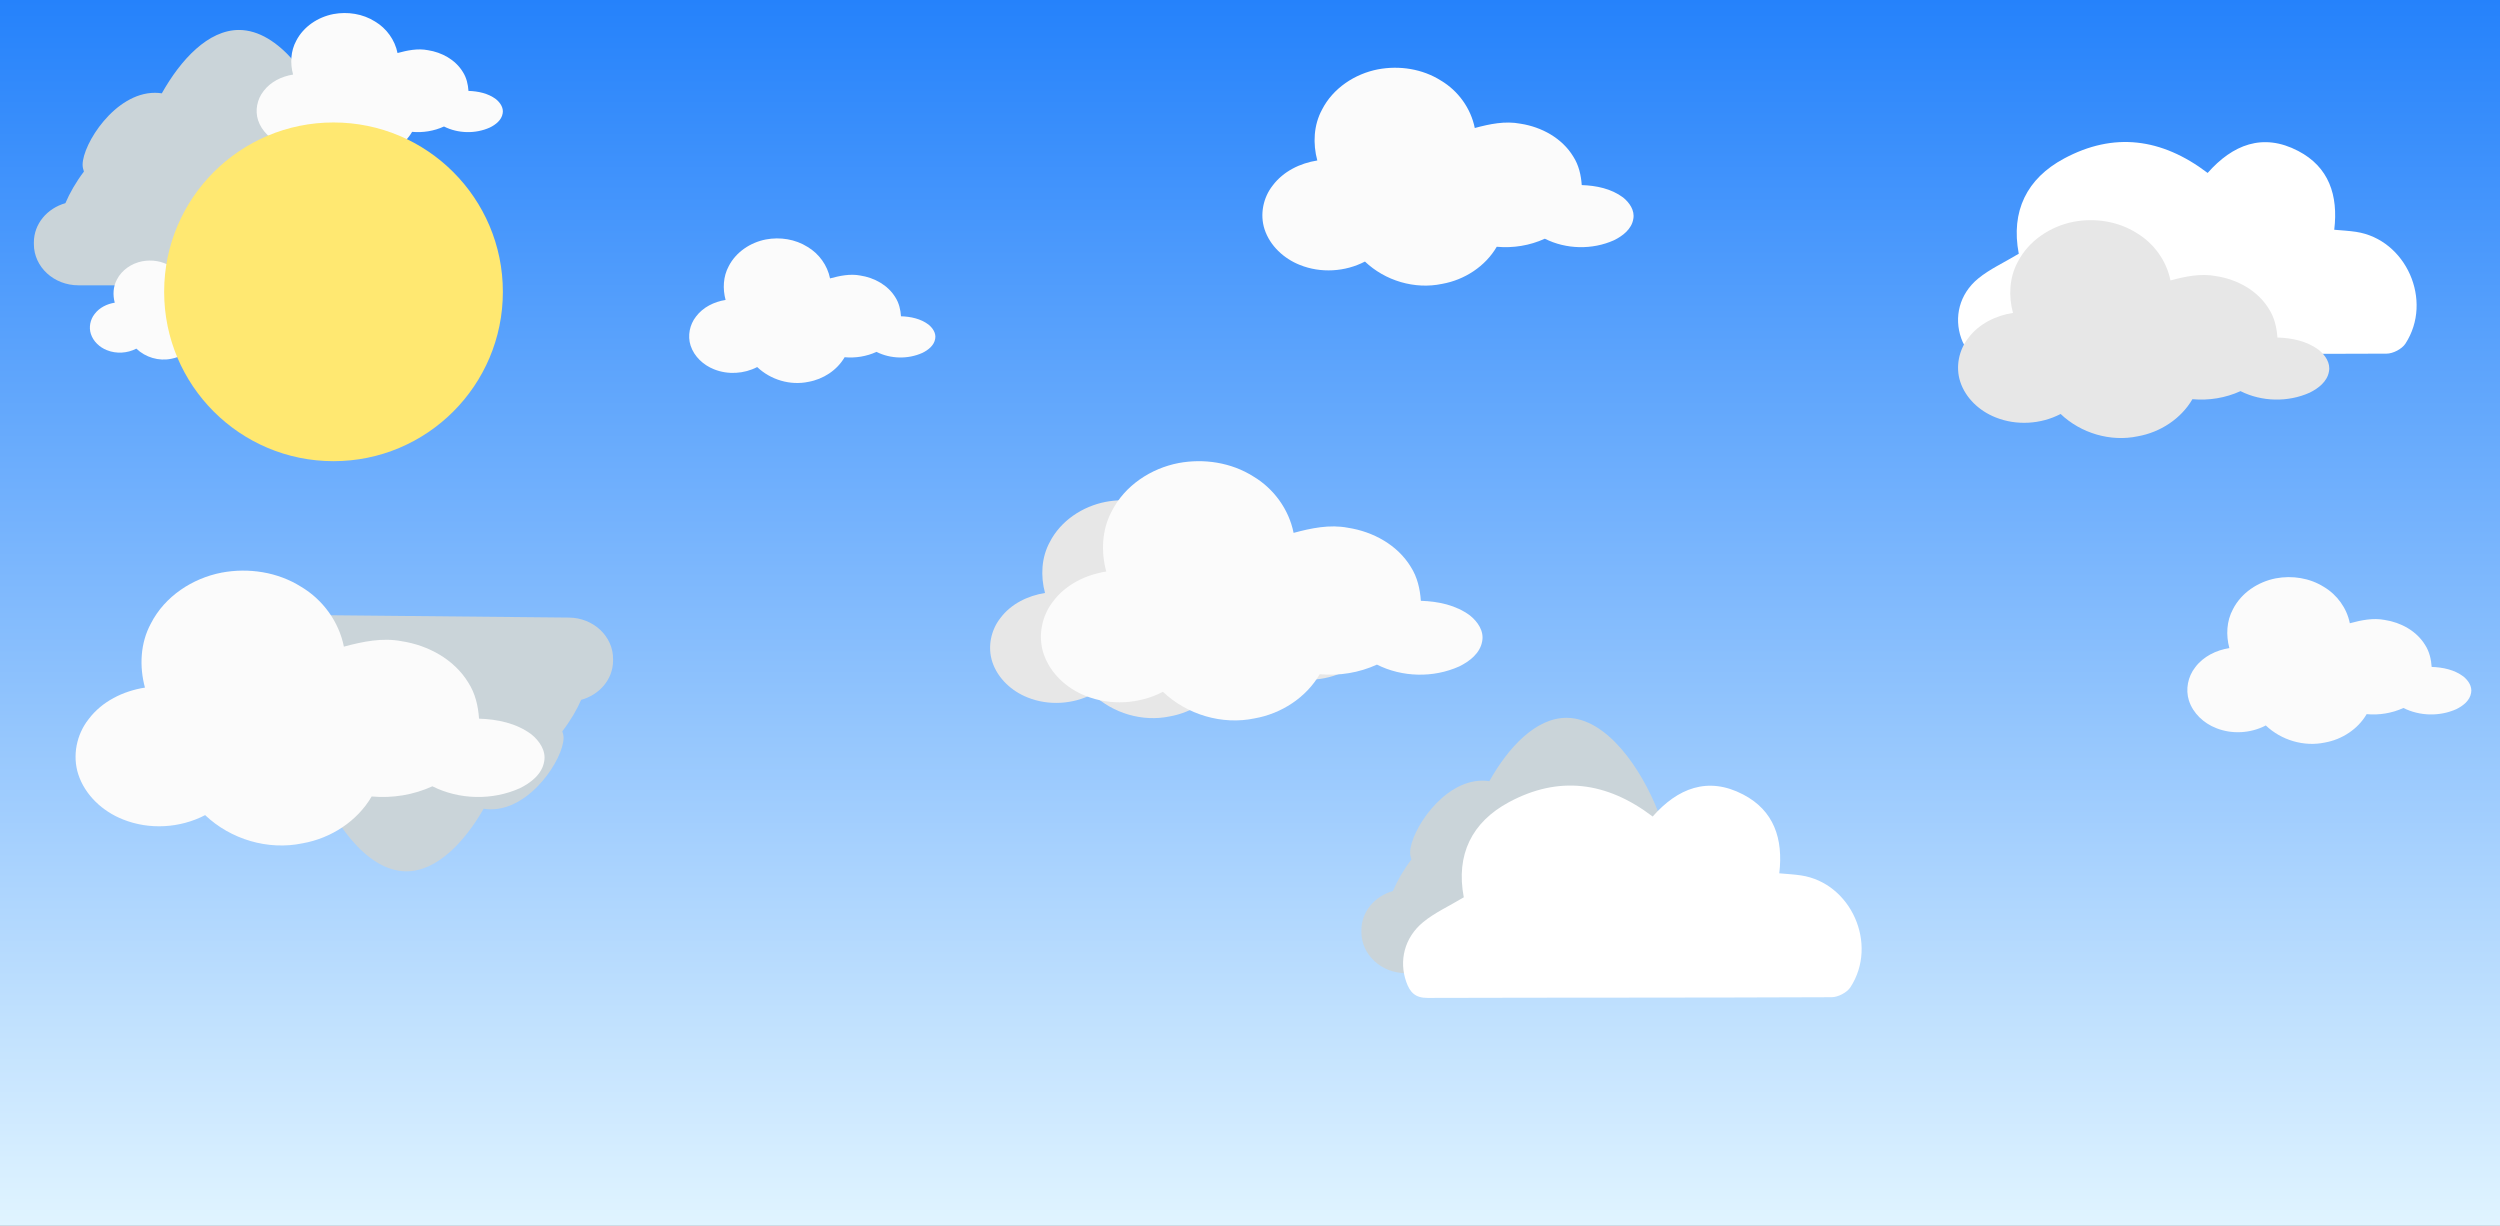 <svg width="1919" height="941" viewBox="0 0 1919 941" fill="none" xmlns="http://www.w3.org/2000/svg">
<rect x="0" y="0" width="1919" height="941" fill="#333333" stroke="none"/>
<g clip-path="url(#clip0_1_2)">
<rect width="1919" height="941" fill="url(#paint0_linear_1_2)"/>
<path d="M1359.83 682.466H1350.85C1344.92 660.554 1316.48 622.994 1282.16 622.994C1279.1 622.994 1276.09 623.391 1273.13 623.954C1259.84 589.676 1233.18 551 1202.42 551C1178.88 551 1157.78 573.679 1143.22 599.639C1141.47 599.382 1139.71 599.232 1137.92 599.232C1107.24 599.232 1082.41 638.556 1082.41 654.473C1082.41 656.253 1082.82 657.98 1083.42 659.68C1077.27 667.81 1072.46 676.256 1069.2 683.951C1055.23 687.914 1045 699.809 1045 714.036V715.382C1045 732.853 1060.3 747 1079.17 747H1359.87C1378.75 747 1390 732.853 1390 715.382V714.036C1390 696.575 1378.75 682.428 1359.87 682.428" fill="#CAD4D9"/>
<path d="M155.455 535.827L164.437 535.916C170.152 557.885 198.223 595.722 232.544 596.059C235.606 596.089 238.613 595.722 241.579 595.188C254.538 629.595 280.808 668.531 311.574 668.833C335.114 669.064 356.427 646.594 371.25 620.777C372.994 621.052 374.754 621.219 376.543 621.237C407.217 621.538 432.438 582.459 432.594 566.544C432.612 564.763 432.221 563.033 431.636 561.327C437.866 553.258 442.757 544.859 446.088 537.196C460.094 533.371 470.445 521.577 470.585 507.351L470.598 506.005C470.769 488.534 455.609 474.238 436.737 474.053L156.051 471.296C137.174 471.11 125.786 485.146 125.614 502.617L125.601 503.963C125.43 521.423 136.54 535.679 155.417 535.865" fill="#CAD4D9"/>
<path fill-rule="evenodd" clip-rule="evenodd" d="M1123.6 688.782C1117.37 655.939 1129.87 631.012 1158.31 615.723C1196.34 595.286 1233.11 599.832 1268.59 626.753C1287.67 605.14 1310.86 595.656 1338.09 609.874C1361.65 622.158 1368.94 643.81 1365.77 670.355C1371.78 670.897 1377.2 671.156 1382.56 671.979C1420.9 677.807 1441.86 724.756 1420.4 757.792C1417.73 761.907 1410.85 765.458 1405.93 765.458C1302.58 765.911 1199.2 765.696 1095.83 766C1086.4 766.049 1082.3 761.802 1079.45 753.704C1073.77 737.642 1077.9 719.746 1092.45 707.799C1101.29 700.552 1112.06 695.703 1123.58 688.782" fill="white"/>
<path fill-rule="evenodd" clip-rule="evenodd" d="M1549.6 194.782C1543.37 161.939 1555.87 137.012 1584.31 121.723C1622.34 101.286 1659.11 105.832 1694.59 132.753C1713.67 111.14 1736.86 101.656 1764.09 115.874C1787.65 128.158 1794.94 149.81 1791.77 176.355C1797.78 176.897 1803.2 177.156 1808.56 177.979C1846.9 183.807 1867.86 230.756 1846.4 263.792C1843.73 267.907 1836.85 271.458 1831.93 271.458C1728.58 271.911 1625.2 271.696 1521.83 272C1512.4 272.049 1508.3 267.802 1505.45 259.704C1499.77 243.642 1503.9 225.746 1518.45 213.799C1527.29 206.552 1538.06 201.703 1549.58 194.782" fill="white"/>
<path d="M340.835 154.466H331.852C325.921 132.554 297.481 94.994 263.158 94.994C260.095 94.994 257.092 95.391 254.132 95.954C240.836 61.675 214.184 23 183.417 23C159.876 23 138.785 45.679 124.215 71.639C122.469 71.382 120.707 71.232 118.918 71.232C88.243 71.232 63.407 110.556 63.407 126.473C63.407 128.253 63.815 129.98 64.417 131.68C58.266 139.81 53.458 148.256 50.202 155.951C36.234 159.914 26 171.809 26 186.036V187.382C26 204.853 41.3 219 60.173 219H340.872C359.751 219 371 204.853 371 187.382V186.036C371 168.575 359.751 154.428 340.872 154.428" fill="#CAD4D9"/>
<path d="M1548.8 201.125C1557.17 184.711 1573.93 173.671 1591.78 170.218C1608.2 167.138 1625.88 169.858 1640.08 178.858C1653.28 186.698 1663.02 200.151 1666.04 215.258C1677.44 212.191 1689.36 209.671 1701.17 211.965C1717.28 214.445 1733.06 223.005 1741.66 237.205C1745.85 243.711 1747.64 251.431 1748.14 259.071C1759.29 259.431 1770.8 261.791 1779.89 268.578C1784.76 272.498 1789 278.551 1787.72 285.111C1786.44 292.898 1779.54 298.165 1772.88 301.418C1756.2 308.898 1736.14 308.445 1719.81 300.231C1708.28 305.498 1695.52 307.565 1682.9 306.418C1674.1 321.551 1658.1 331.858 1640.98 334.898C1619.97 339.338 1597.25 332.525 1581.73 317.765C1566.48 325.711 1547.78 326.818 1531.8 320.378C1519.5 315.538 1508.77 305.658 1504.64 292.898C1501 281.591 1503.58 268.711 1510.9 259.418C1519.01 248.565 1531.97 242.245 1545.16 240.178C1541.68 227.258 1542.33 213.018 1548.8 201.125Z" fill="#E7E7E7"/>
<path d="M805.795 416.125C814.169 399.711 830.929 388.671 848.782 385.218C865.195 382.138 882.875 384.858 897.075 393.858C910.275 401.698 920.022 415.151 923.035 430.258C934.435 427.191 946.355 424.671 958.169 426.965C974.275 429.445 990.062 438.005 998.662 452.205C1002.85 458.711 1004.64 466.431 1005.14 474.071C1016.29 474.431 1027.8 476.791 1036.89 483.578C1041.76 487.498 1046 493.551 1044.72 500.111C1043.44 507.898 1036.54 513.165 1029.88 516.418C1013.2 523.898 993.142 523.445 976.809 515.231C965.275 520.498 952.515 522.565 939.902 521.418C931.102 536.551 915.102 546.858 897.982 549.898C876.969 554.338 854.249 547.525 838.729 532.765C823.475 540.711 804.782 541.818 788.795 535.378C776.502 530.538 765.769 520.658 761.635 507.898C757.995 496.591 760.582 483.711 767.902 474.418C776.009 463.565 788.969 457.245 802.155 455.178C798.675 442.258 799.329 428.018 805.795 416.125Z" fill="#E7E7E7"/>
<path d="M115.858 478.531C126.436 457.822 147.611 443.894 170.167 439.537C190.903 435.651 213.24 439.082 231.18 450.437C247.857 460.329 260.171 477.303 263.978 496.362C278.381 492.493 293.441 489.314 308.366 492.207C328.715 495.336 348.659 506.136 359.525 524.052C364.814 532.261 367.071 542.001 367.711 551.64C381.794 552.095 396.332 555.072 407.82 563.635C413.969 568.58 419.325 576.218 417.708 584.494C416.091 594.319 407.382 600.963 398.959 605.068C377.886 614.505 352.551 613.933 331.915 603.571C317.344 610.216 301.223 612.823 285.288 611.376C274.17 630.47 253.955 643.473 232.326 647.309C205.778 652.911 177.073 644.314 157.465 625.692C138.194 635.718 114.577 637.115 94.38 628.989C78.849 622.883 65.288 610.418 60.066 594.319C55.467 580.053 58.735 563.803 67.983 552.078C78.225 538.384 94.599 530.411 111.259 527.803C106.862 511.502 107.688 493.536 115.858 478.531Z" fill="#FBFBFB"/>
<path d="M1714.04 467.587C1720.44 455.025 1733.26 446.575 1746.92 443.932C1759.48 441.575 1773.01 443.657 1783.87 450.545C1793.97 456.545 1801.43 466.842 1803.73 478.405C1812.45 476.057 1821.57 474.129 1830.61 475.884C1842.93 477.782 1855.01 484.334 1861.59 495.202C1864.79 500.182 1866.16 506.091 1866.55 511.938C1875.08 512.214 1883.88 514.02 1890.84 519.214C1894.56 522.215 1897.8 526.848 1896.82 531.869C1895.84 537.828 1890.57 541.859 1885.47 544.349C1872.71 550.074 1857.37 549.727 1844.87 543.441C1836.05 547.472 1826.29 549.054 1816.64 548.176C1809.9 559.759 1797.66 567.647 1784.56 569.974C1768.49 573.372 1751.11 568.158 1739.23 556.861C1727.56 562.943 1713.26 563.79 1701.03 558.861C1691.62 555.156 1683.41 547.595 1680.25 537.828C1677.47 529.174 1679.45 519.316 1685.05 512.204C1691.25 503.897 1701.16 499.06 1711.25 497.478C1708.59 487.589 1709.09 476.69 1714.04 467.587Z" fill="#FBFBFB"/>
<path d="M853.483 392.226C863.444 372.695 883.384 359.558 904.624 355.449C924.151 351.784 945.185 355.021 962.078 365.73C977.782 375.059 989.378 391.067 992.963 409.043C1006.53 405.394 1020.71 402.395 1034.76 405.124C1053.92 408.075 1072.7 418.261 1082.94 435.158C1087.92 442.9 1090.04 452.086 1090.64 461.177C1103.91 461.606 1117.6 464.414 1128.41 472.49C1134.2 477.154 1139.25 484.357 1137.73 492.163C1136.2 501.428 1128 507.695 1120.07 511.567C1100.23 520.467 1076.37 519.928 1056.94 510.154C1043.22 516.421 1028.04 518.881 1013.03 517.516C1002.56 535.524 983.525 547.788 963.157 551.405C938.157 556.688 911.127 548.581 892.663 531.018C874.516 540.474 852.277 541.79 833.258 534.127C818.632 528.368 805.863 516.612 800.946 501.428C796.615 487.974 799.692 472.648 808.401 461.59C818.045 448.675 833.464 441.155 849.152 438.696C845.012 423.322 845.789 406.378 853.483 392.226Z" fill="#FBFBFB"/>
<path d="M1014.8 84.124C1023.17 67.711 1039.93 56.671 1057.78 53.218C1074.2 50.138 1091.88 52.858 1106.08 61.858C1119.28 69.698 1129.02 83.151 1132.04 98.258C1143.44 95.191 1155.36 92.671 1167.17 94.965C1183.28 97.445 1199.06 106.005 1207.66 120.205C1211.85 126.711 1213.64 134.431 1214.14 142.071C1225.29 142.431 1236.8 144.791 1245.89 151.578C1250.76 155.498 1255 161.551 1253.72 168.111C1252.44 175.898 1245.54 181.165 1238.88 184.418C1222.2 191.898 1202.14 191.445 1185.81 183.231C1174.28 188.498 1161.52 190.565 1148.9 189.418C1140.1 204.551 1124.1 214.858 1106.98 217.898C1085.97 222.338 1063.25 215.525 1047.73 200.765C1032.48 208.711 1013.78 209.818 997.795 203.378C985.502 198.538 974.769 188.658 970.635 175.898C966.995 164.591 969.582 151.711 976.902 142.418C985.009 131.565 997.969 125.245 1011.16 123.178C1007.68 110.258 1008.33 96.018 1014.8 84.124Z" fill="#FBFBFB"/>
<path d="M559.375 204.322C564.929 193.428 576.046 186.1 587.888 183.808C598.774 181.764 610.501 183.569 619.92 189.543C628.675 194.746 635.14 203.676 637.139 213.702C644.7 211.667 652.606 209.994 660.442 211.517C671.125 213.163 681.596 218.844 687.3 228.269C690.077 232.588 691.262 237.712 691.599 242.782C698.992 243.021 706.624 244.588 712.656 249.092C715.884 251.694 718.696 255.712 717.847 260.066C716.998 265.234 712.426 268.73 708.004 270.889C696.94 275.854 683.639 275.553 672.806 270.101C665.156 273.597 656.692 274.969 648.326 274.208C642.489 284.252 631.877 291.093 620.521 293.11C606.583 296.057 591.514 291.535 581.219 281.739C571.102 287.013 558.703 287.747 548.099 283.473C539.945 280.261 532.826 273.703 530.085 265.234C527.67 257.729 529.386 249.181 534.241 243.012C539.618 235.809 548.214 231.614 556.961 230.242C554.653 221.667 555.086 212.216 559.375 204.322Z" fill="#FBFBFB"/>
<path d="M227.375 31.322C232.929 20.428 244.046 13.1 255.888 10.808C266.774 8.764 278.501 10.569 287.92 16.543C296.675 21.747 303.14 30.676 305.139 40.702C312.7 38.667 320.606 36.994 328.442 38.517C339.125 40.163 349.596 45.844 355.3 55.269C358.077 59.588 359.262 64.712 359.599 69.782C366.992 70.021 374.624 71.588 380.656 76.092C383.884 78.694 386.696 82.712 385.847 87.066C384.998 92.234 380.426 95.73 376.004 97.889C364.94 102.854 351.639 102.553 340.806 97.101C333.156 100.597 324.692 101.969 316.326 101.208C310.489 111.252 299.877 118.093 288.521 120.11C274.583 123.057 259.514 118.535 249.219 108.739C239.102 114.013 226.703 114.747 216.099 110.473C207.945 107.261 200.826 100.703 198.085 92.234C195.67 84.729 197.386 76.181 202.241 70.013C207.618 62.809 216.214 58.614 224.961 57.242C222.653 48.667 223.086 39.216 227.375 31.322Z" fill="#FBFBFB"/>
<path d="M89.732 214.599C93.523 207.14 101.111 202.123 109.193 200.553C116.624 199.154 124.628 200.39 131.056 204.48C137.032 208.043 141.445 214.156 142.809 221.021C147.97 219.628 153.366 218.483 158.714 219.525C166.006 220.652 173.153 224.542 177.046 230.995C178.942 233.952 179.751 237.46 179.98 240.932C185.026 241.096 190.235 242.168 194.352 245.252C196.555 247.034 198.475 249.785 197.895 252.766C197.316 256.304 194.195 258.698 191.177 260.176C183.626 263.575 174.547 263.369 167.153 259.637C161.932 262.03 156.155 262.969 150.445 262.448C146.461 269.326 139.217 274.009 131.467 275.391C121.954 277.409 111.668 274.312 104.642 267.605C97.736 271.216 89.274 271.719 82.036 268.792C76.471 266.593 71.612 262.103 69.74 256.304C68.092 251.166 69.263 245.313 72.577 241.09C76.247 236.157 82.115 233.285 88.084 232.346C86.509 226.475 86.805 220.004 89.732 214.599Z" fill="#FBFBFB"/>
<circle cx="256" cy="224" r="130" fill="#FFE871"/>
</g>
<defs>
<linearGradient id="paint0_linear_1_2" x1="959.5" y1="0" x2="959.5" y2="941" gradientUnits="userSpaceOnUse">
<stop stop-color="#2582FB"/>
<stop offset="1" stop-color="#E0F4FF"/>
</linearGradient>
<clipPath id="clip0_1_2">
<rect width="1919" height="941" fill="white"/>
</clipPath>
</defs>
</svg>
